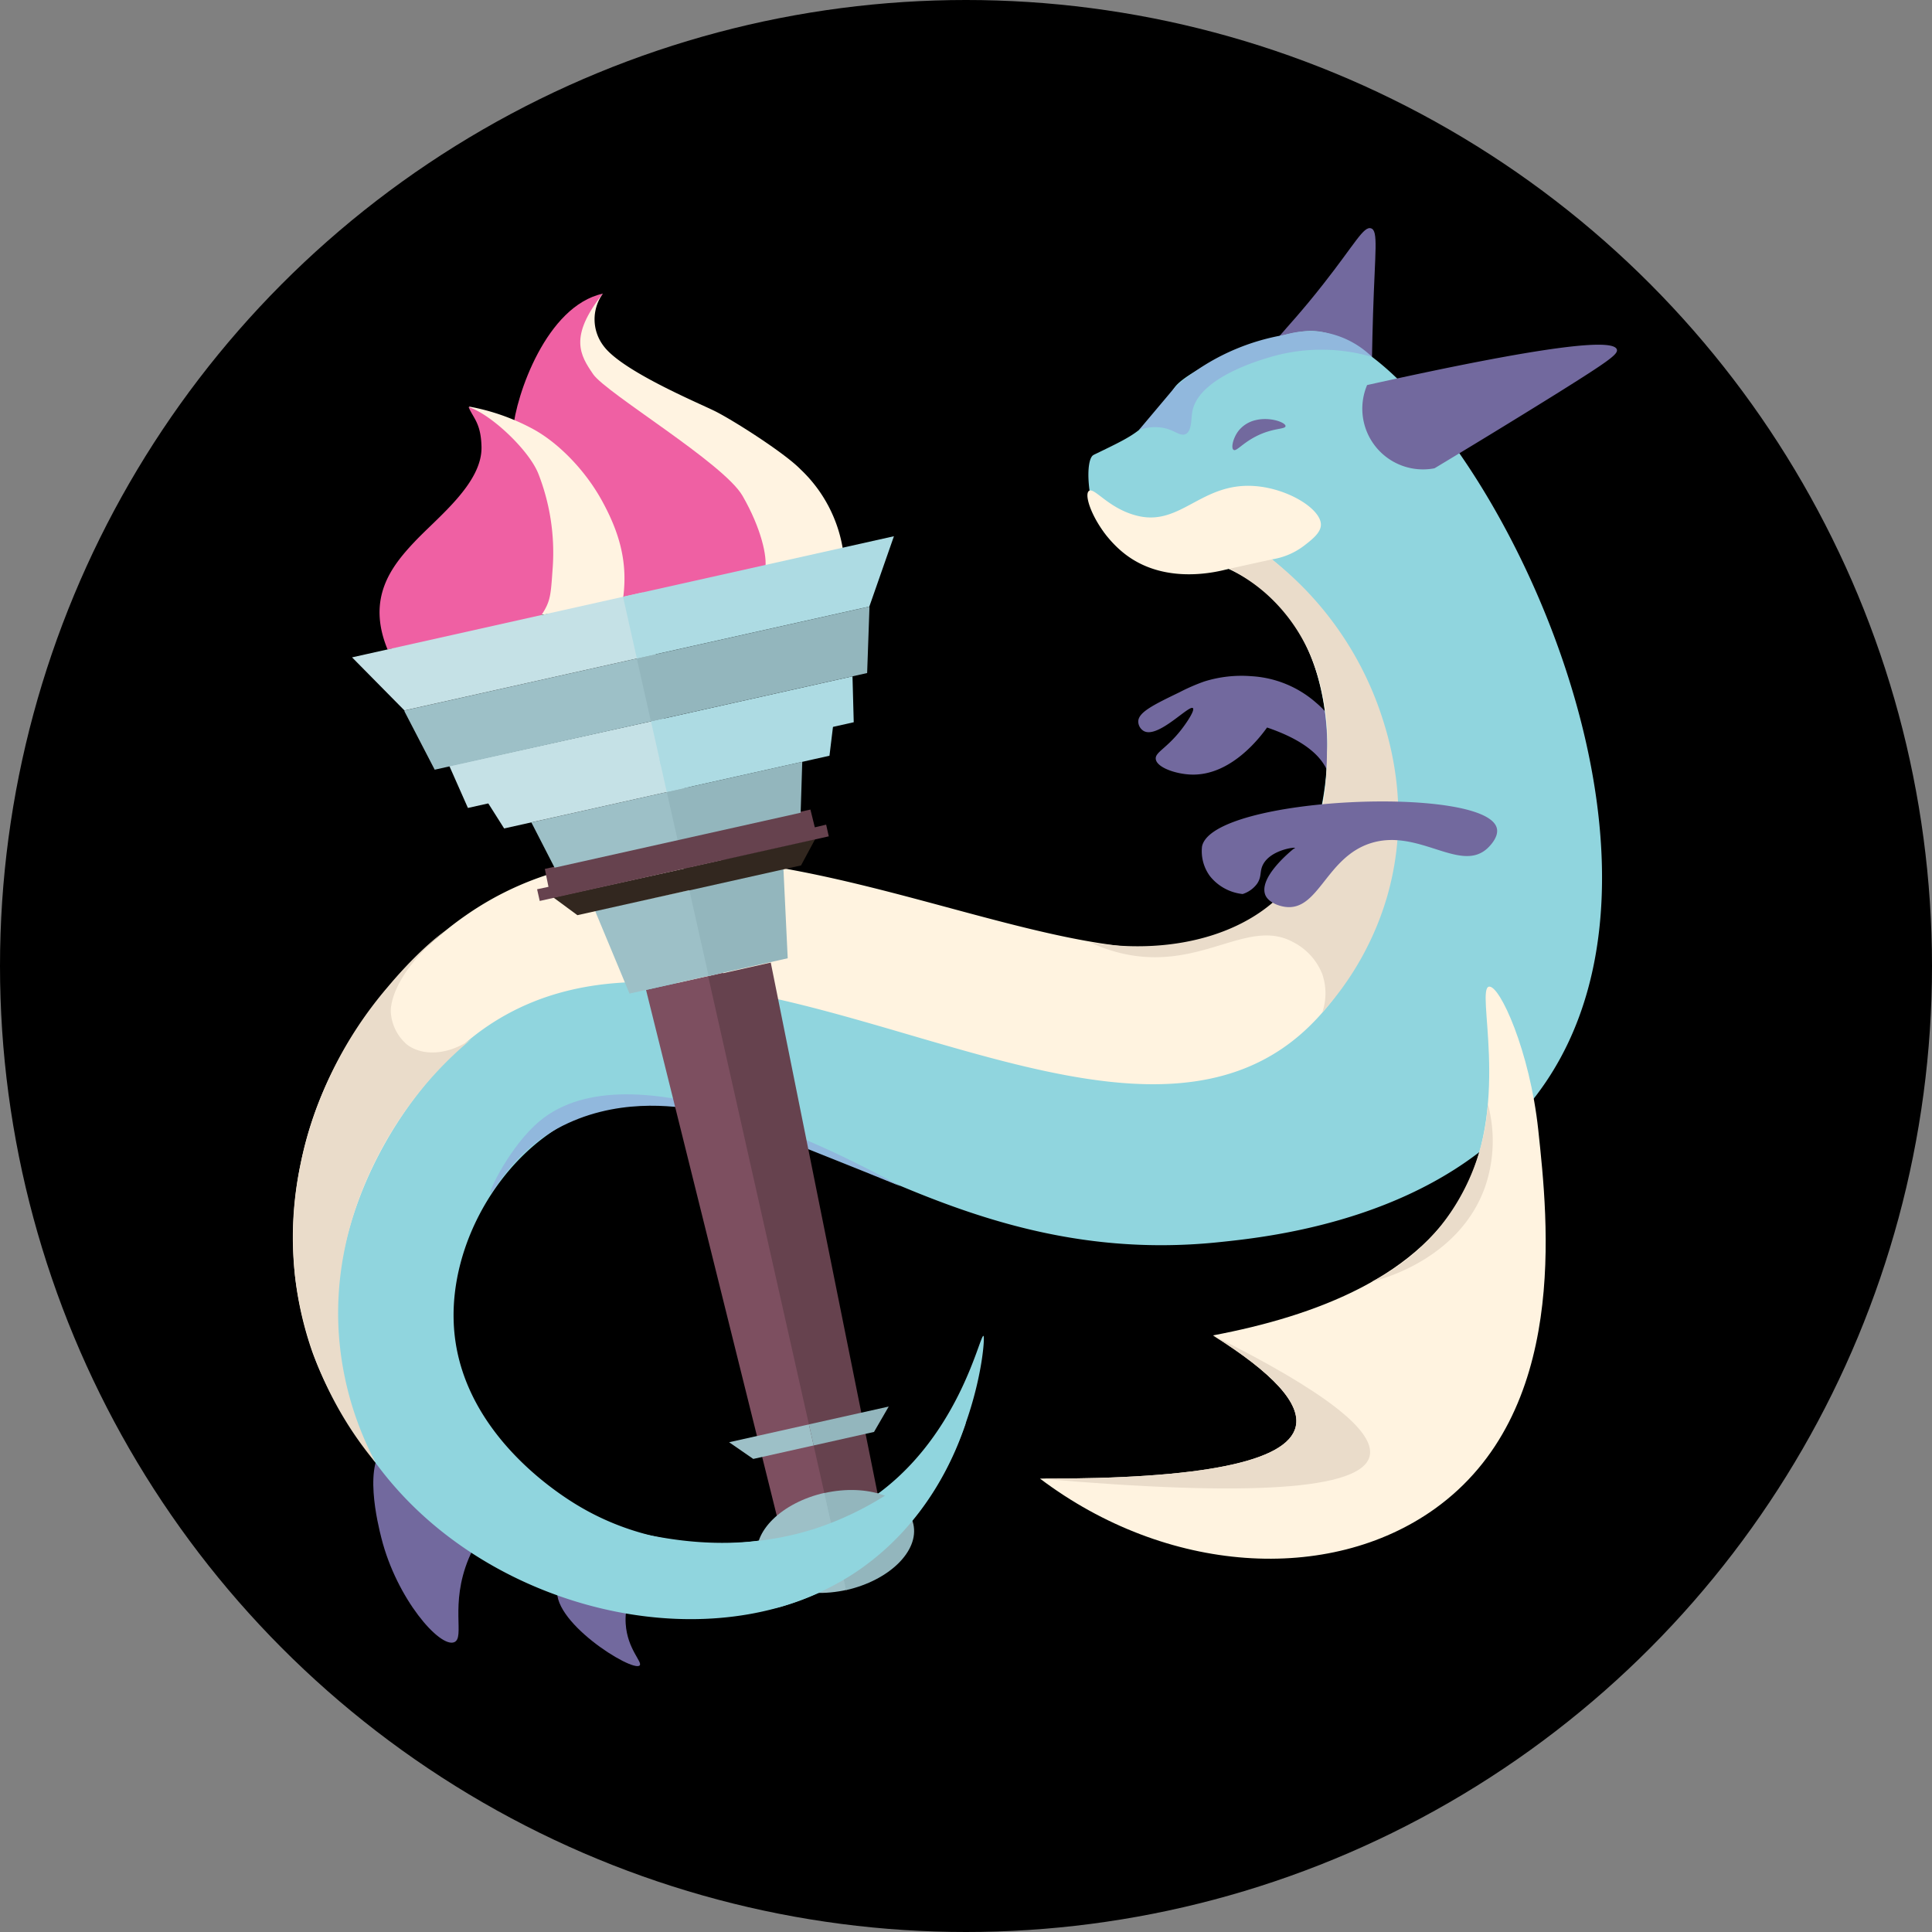 <svg xmlns="http://www.w3.org/2000/svg" viewBox="0 0 360 360"><rect x="0" y="0" width="360" height="360" fill="#808080" stroke="none"/><defs><style>.cls-1{fill:#72699e;}.cls-2{fill:#90d5de;}.cls-3{fill:#fff3e0;}.cls-4{fill:#eadcca;}.cls-5{fill:#91b8dd;}.cls-6{fill:#fff3e1;}.cls-7{fill:#ef60a3;}.cls-8{fill:#7d4f60;}.cls-9{fill:#9dc0c7;}.cls-10{fill:#32271f;}.cls-11{fill:#66424e;}.cls-12{fill:#c5e1e6;}.cls-13{fill:#93b6bd;}.cls-14{fill:#addbe3;}</style></defs><g id="back"><circle id="black" cx="180" cy="180" r="180"/></g><g id="dragon"><path class="cls-1" d="M119.18,310.34c-1.4,1.3-17.09-8.54-15.22-14.79,1.44-4.86,13.22-6.6,15.07-3.75,1.27,1.94-2.82,4.86-2.44,10.78C116.9,307.34,119.82,309.74,119.18,310.34Z"/><path class="cls-1" d="M84.64,306c-2.69,1.11-10.72-8.1-13.57-19.39-.61-2.4-3.64-14.42,1.11-17.46,5.36-3.42,19.25,5.48,19.23,13,0,2.85-2,3.28-4.08,8.27C83.75,299.09,86.7,305.15,84.64,306Z"/><path class="cls-1" d="M255.48,42.55c-1.39-.47-3,2.88-8.87,10.34-8,10.22-10.81,11.38-10.34,14.4.92,5.93,13.11,10.92,17.73,7.39,1.95-1.5,1.44-3.67,1.85-16.25C256.22,46.68,256.85,43,255.48,42.55Z"/><path class="cls-1" d="M250.13,138.61A14.81,14.81,0,0,0,245.3,131a20,20,0,0,0-12.12-5,23.15,23.15,0,0,0-8.83,1,36.19,36.19,0,0,0-4.58,2c-4.91,2.37-7.72,3.76-7.67,5.5a2.08,2.08,0,0,0,1,1.7c2.62,1.53,8.48-4.93,9.18-4.25.38.37-1,2.52-2.21,4.07-2.75,3.5-4.86,4.16-4.71,5.41.18,1.59,3.75,2.81,6.62,2.9,7.36.24,12.78-6.9,14.12-8.77,8.11,2.76,10.71,6.21,11.54,8.92.71,2.3.26,4.45.7,4.51C249,149.06,251.38,143.91,250.13,138.61Z"/><path class="cls-2" d="M244.21,61.66c-6.76.05-23.23,7.13-25.45,10.7-.14.21-1.49,2.24-3.5,4.71a16.5,16.5,0,0,1-3.06,3.08c-1.82,1.42-3.91,2.43-8.09,4.45a3.19,3.19,0,0,0-.37.19c-1.57.89-1.19,8.89,1.41,13.44,3.6,6.29,13.18,8.94,23.82,7.76a29.48,29.48,0,0,1,10.41,7.87c11.88,14.37,9.61,42.23-1.43,54.68-26.45,29.81-100.54-31.92-151.09,2.27C68.84,183,56.65,206,56.11,229c-.08,3.47-.28,31.53,21.61,52.36C99.39,302,135.54,308.66,159,293.26c22.57-14.82,24.79-44.09,24.26-44.33-.73-.32-4.65,19.67-21.61,30.75-14.16,9.24-36.24,11.52-54,.83-4.2-2.52-22.24-14.22-23.1-33.91C83.89,231.78,93,215.85,106,209c32.39-17,62.74,28.65,121.33,22.44,9.66-1,41.54-4.41,59-27.43C322.45,156.44,269.18,61.48,244.21,61.66Z"/><path class="cls-3" d="M242.18,192.88c9.33-8,16.46-22.1,17.71-36.34,1.78-20.31-8.8-36.22-11.83-40.46A63.3,63.3,0,0,0,237,104.23a13.19,13.19,0,0,0,6-2.55c1.46-1.13,3.09-2.39,3.13-3.86.09-2.93-6.11-6.84-12.46-7.26-9.9-.64-13.69,7.57-21.79,5.54-5.39-1.34-8-5.43-9-4.6-1.16,1,1.71,8.2,7.34,12.18,7.29,5.16,16.4,2.95,18.74,2.31a29.48,29.48,0,0,1,10.41,7.87c11.83,14.31,9.85,42.23-1.43,54.68C211.22,198,136.47,135.85,86.76,170.59c-11.52,8-26.51,24.66-30.74,46.3A64.79,64.79,0,0,0,58.23,252a62.12,62.12,0,0,0,8.54,15.78,61,61,0,0,1-4.1-22.06c.12-24.35,15.23-45.35,27.33-53.93C134,160.58,205,224.77,242.18,192.88Z"/><path class="cls-1" d="M254.74,71.75A11.31,11.31,0,0,0,267.3,87.26c6-3.61,13.82-8.35,22.9-14,9.48-5.94,11.34-7.26,11.08-8.13C300.76,63.41,292.1,63.45,254.74,71.75Z"/><path class="cls-1" d="M234,78.28c2.68-.65,5.56.45,5.54,1.11s-2.33.28-5.54,1.94c-2.59,1.34-3.63,2.85-4.15,2.49s-.06-2.32,1-3.63A5.7,5.7,0,0,1,234,78.28Z"/><path class="cls-3" d="M193.79,275.52q45.39.12,47.65-9.69,1.47-6.4-15.42-17c19-3.58,38.94-11,47.1-27.45,8.23-16.59,1.84-37.1,4.33-37.53,2-.34,7.61,12,9.18,26.67,1.84,17.14,5.76,52.73-19.33,70.66C247.66,295.19,217.39,293.32,193.79,275.52Z"/><path class="cls-4" d="M237,104.23,229,106A31,31,0,0,1,236,110.7a32.39,32.39,0,0,1,8.27,11.65,39.71,39.71,0,0,1,3,17.75c-.11,5.46-.32,15.49-5.74,23.28-7.26,10.43-22.49,14.79-38.37,12.22a29.26,29.26,0,0,0,7.51,2.38c13.84,2.35,22.14-7,30.42-2.36a11.36,11.36,0,0,1,5.29,5.88,11,11,0,0,1,0,7.17,55.36,55.36,0,0,0,12-21.3c4.92-16.7.25-30.62-1.41-35.37A61.7,61.7,0,0,0,237,104.23Z"/><path class="cls-5" d="M100.59,208.87C95.21,213.33,91,222,91.4,222.31s3.94-7.4,12.41-12c10.77-5.89,21.94-4.2,26.08-3.51,2.6.43,4.64,1,20.84,7.38,7,2.78,12.86,5.15,17.1,6.88C156.58,214.87,117.7,194.67,100.59,208.87Z"/><path class="cls-5" d="M246.49,61.89a16.9,16.9,0,0,1,9.16,4.61,33.82,33.82,0,0,0-17.12-.45c-1.26.31-15.24,3.69-16.38,10.77-.22,1.36-.08,3.57-1.25,4.08-1,.43-1.94-.68-3.94-1.13a8.5,8.5,0,0,0-4.76.38l6.56-7.79a37.49,37.49,0,0,1,3.81-3.08,41.31,41.31,0,0,1,16.81-6.88A16.48,16.48,0,0,1,246.49,61.89Z"/><path class="cls-4" d="M83.1,173.35s-.2.14-.28.2c-10.59,8.69-10,15-10,15a8.62,8.62,0,0,0,3.07,6.13c3,2.22,7.8,1.86,12-1.09a67.81,67.81,0,0,0-12,12.88c-3.16,4.42-15.4,22.1-12.42,45.51A60,60,0,0,0,70,272.55,66.93,66.93,0,0,1,55,238,68.84,68.84,0,0,1,56,216.89a73.87,73.87,0,0,1,16.32-33.06C78.39,176.58,83.08,173.32,83.1,173.35Z"/><path class="cls-4" d="M193.79,275.52q45.39.12,47.65-9.69,1.47-6.4-15.42-17,31,15.46,29.18,22.55Q252.82,280.66,193.79,275.52Z"/><path class="cls-4" d="M277.24,205.71a26.47,26.47,0,0,1-.49,15.37c-4.82,13.76-19.89,17.45-21.1,17.73a39.76,39.76,0,0,0,12.69-10.23A40.8,40.8,0,0,0,277.24,205.71Z"/><path class="cls-1" d="M278.92,154.36c-1.84-8.09-53-6-54.94,3.36a7.84,7.84,0,0,0,1.48,5.54,9,9,0,0,0,6.09,3.33,5.37,5.37,0,0,0,2.66-1.88c1-1.44.41-2.38,1.23-3.78,1.49-2.55,5.74-3.1,5.81-2.93s-.13.1-.23.18c-1.15.95-6.26,5.31-5.31,8.41.42,1.38,2.3,2.21,3.83,2.4,6.17.76,7.57-9.21,15.83-11.86,8.81-2.84,16.53,5.43,21.61,1.1C277.14,158.1,279.34,156.18,278.92,154.36Z"/></g><g id="flame"><path class="cls-6" d="M157.12,102.75a26.22,26.22,0,0,0-8-15.34c-3-3.07-12.71-9.24-16-10.85s-17.22-7.45-20.64-12.08a8.18,8.18,0,0,1-.15-9.76c-5.06,3.66-7.23,11.51-7.23,11.51l6.68,12.64,30.57,27.46Z"/><path class="cls-7" d="M95.58,80.11c.55-6.45,6.25-23.11,16.74-25.39-6.38,8.06-4.21,11.47-1.8,15s24.33,16.58,27.84,22.67S143,103.79,142.58,106s-29.85,7.81-29.85,7.81Z"/><path class="cls-6" d="M116.16,111.06c.8-6.56-.83-12-4-17.77s-8.3-11-13.2-13.54a40.32,40.32,0,0,0-11.58-4c2.47,3.18,7.1,17.78,7.53,24.6s.37,14.13,3.74,14.33,14.77-2.54,16.07-2.58A1.48,1.48,0,0,0,116.16,111.06Z"/><path class="cls-7" d="M72.21,121c-3.92-9.54.67-15.43,5.08-20.09S89.88,90,89.72,83.26c-.1-4.39-1.48-5.26-2.41-7.41,4.13,1.29,11.25,8,13,12.41A40.35,40.35,0,0,1,103,105.62c-.38,5.24-.35,6.34-2.12,9S72.21,121,72.21,121Z"/></g><g id="torch"><g id="left"><polyline class="cls-8" points="134.72 181.26 155.07 277.91 145 283.47 120.38 184.46"/><path class="cls-9" d="M141.18,290.46c-1.12-5,4.49-10.5,12.52-12.3,1.17,5.2,3.13,13.89,4.07,18.09C149.73,298.05,142.3,295.44,141.18,290.46Z"/><polygon class="cls-9" points="152.36 265.05 135.86 268.74 140.36 271.85 153.6 268.89 152.36 265.05"/><polygon class="cls-9" points="129.75 165.58 133.72 181.47 117.3 185.14 110.87 169.69 129.75 165.58"/><polygon class="cls-10" points="128.87 161.55 129.75 165.58 107.59 170.53 103.1 167.22 128.87 161.55"/><polyline class="cls-11" points="127.5 155.81 128.87 161.55 100.57 167.88 100.08 165.7 102.2 165.25 101.52 161.91 103.34 161.5"/><polygon class="cls-9" points="128.42 146.66 130.53 155.61 103.34 161.68 99.01 153.24 128.42 146.66"/><polygon class="cls-12" points="126.27 140.74 127.5 146.87 93.94 154.37 90.39 148.76 126.27 140.74"/><polygon class="cls-12" points="123.74 133.87 125.65 141.95 87.19 150.55 83.72 142.71 123.74 133.87"/><polyline class="cls-9" points="75.34 132.39 122.18 121.92 123.74 133.87 81 143.42 75.39 132.6"/><polygon class="cls-12" points="65.6 122.49 119.73 110.39 122.18 121.92 75.36 132.38 65.6 122.49"/></g><g id="right"><polyline class="cls-11" points="131.97 181.96 153.6 278.19 163.74 279.37 143.62 179.36"/><path class="cls-13" d="M170.19,284c-1.12-5-8.55-7.59-16.59-5.79,1.17,5.22,3.13,13.9,4.07,18.08C165.71,294.48,171.31,289,170.19,284Z"/><polygon class="cls-13" points="150.73 265.41 165.6 262.09 162.86 266.82 151.61 269.34 150.73 265.41"/><polygon class="cls-13" points="128.43 165.78 132.04 181.86 146.78 178.56 145.98 161.86 128.43 165.78"/><polygon class="cls-10" points="127.5 161.81 128.42 165.92 149.26 161.26 151.9 156.35 127.5 161.81"/><polyline class="cls-11" points="126.27 156.38 127.5 161.86 154.43 155.84 153.94 153.66 151.83 154.16 151.01 150.85 149.19 151.25"/><polygon class="cls-13" points="124.25 147.59 126.27 156.56 149.19 151.44 149.49 141.95 124.25 147.59"/><polygon class="cls-14" points="122.88 141.5 124.25 147.59 154.56 140.82 155.36 134.23 122.88 141.5"/><polygon class="cls-14" points="121.3 134.41 123.15 142.61 159.08 134.58 158.85 126.02 121.3 134.41"/><polyline class="cls-13" points="161.97 113.03 118.66 122.71 121.29 134.41 161.58 125.41 162.01 113.23"/><polygon class="cls-14" points="166.57 99.92 116.09 111.2 118.67 122.7 161.99 113.02 166.57 99.92"/></g><g id="Layer_10" data-name="Layer 10"><path class="cls-2" d="M145.49,299.4A51,51,0,0,0,159,293.26c14-9.16,19.27-22.92,21-28.21a59.43,59.43,0,0,1-26.74,19.32c-14,4.94-26.51,2.77-31.73,1.8C101.8,282.52,89,270.91,83.85,265.69,102.82,290.48,127.35,304,145.49,299.4Z"/></g></g></svg>